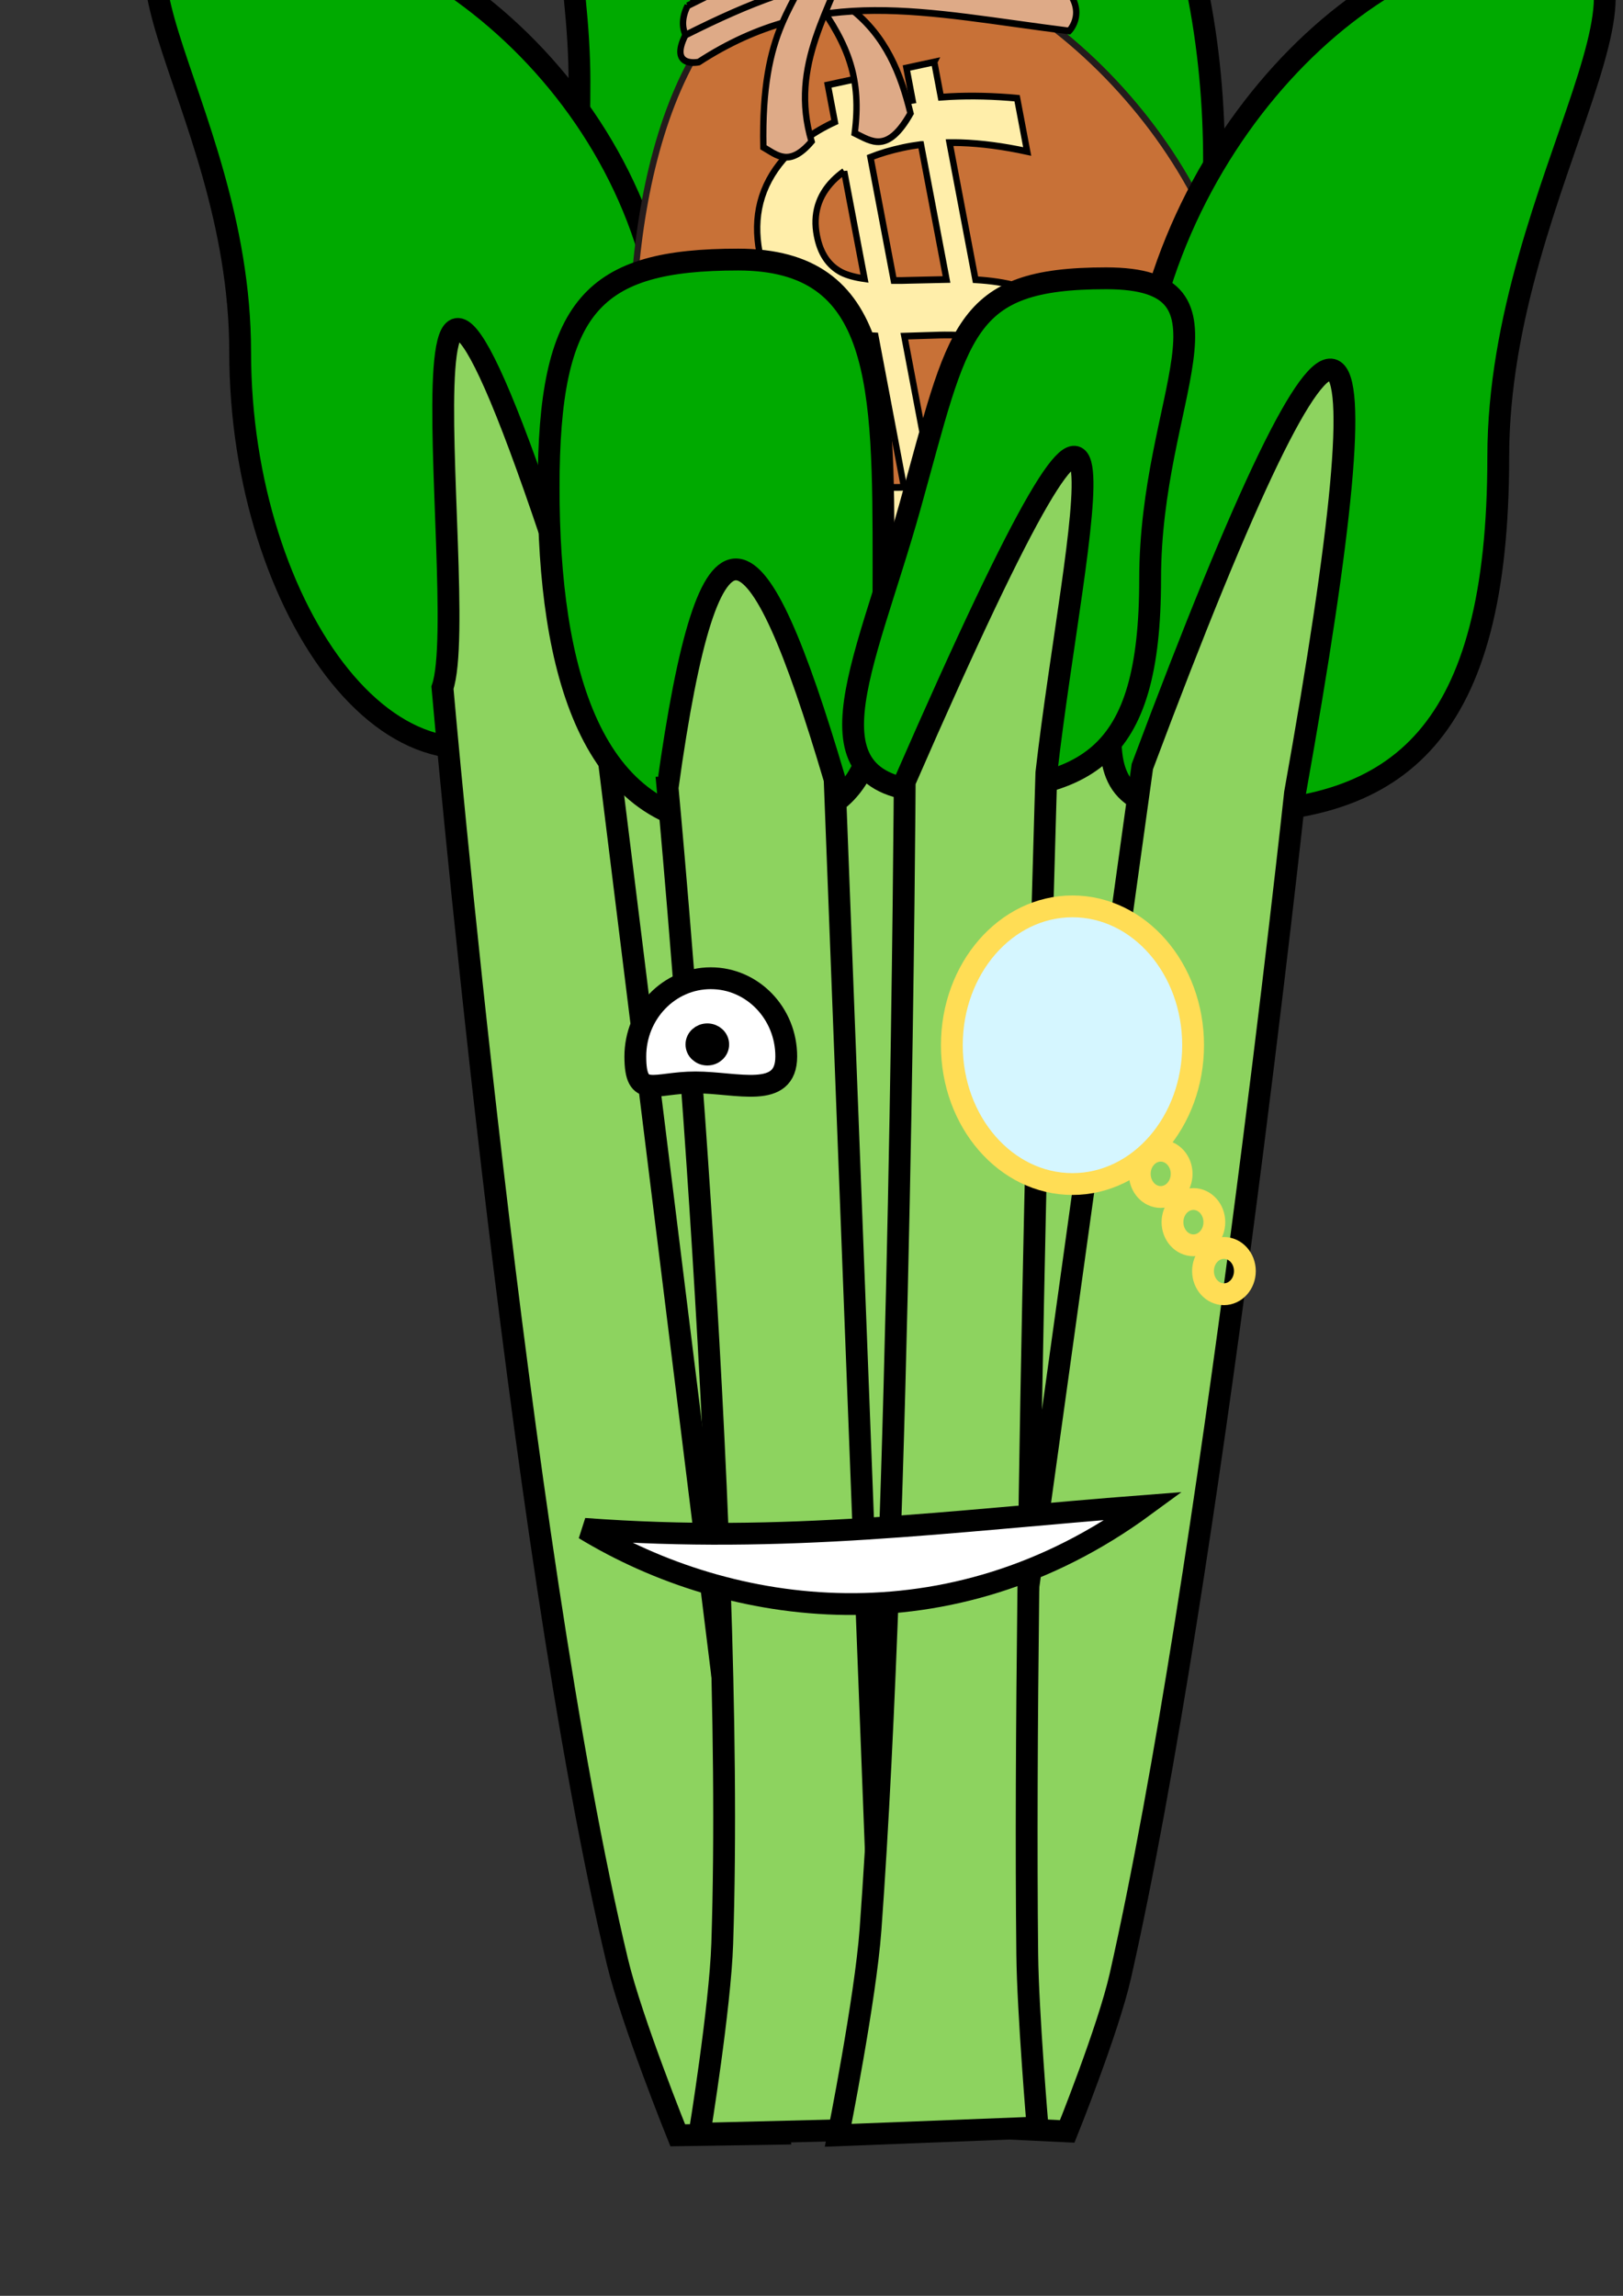 <?xml version="1.0" encoding="UTF-8" standalone="no"?>
<!-- Created with Inkscape (http://www.inkscape.org/) -->

<svg
   xmlns:dc="http://purl.org/dc/elements/1.1/"
   xmlns:cc="http://creativecommons.org/ns#"
   xmlns:rdf="http://www.w3.org/1999/02/22-rdf-syntax-ns#"
   xmlns:svg="http://www.w3.org/2000/svg"
   xmlns="http://www.w3.org/2000/svg"
   xmlns:sodipodi="http://sodipodi.sourceforge.net/DTD/sodipodi-0.dtd"
   xmlns:inkscape="http://www.inkscape.org/namespaces/inkscape"
   width="210mm"
   height="297mm"
   viewBox="0 0 744.094 1052.362"
   id="svg4166"
   version="1.1"
   inkscape:version="0.91 r13725"
   sodipodi:docname="Celery.svg">
  <rect x="0" y="0" width="744.094" height="1052.362" fill="#333333" stroke="none"/>
  <defs
     id="defs4168" />
  <sodipodi:namedview
     id="base"
     pagecolor="#ffffff"
     bordercolor="#666666"
     borderopacity="1.0"
     inkscape:pageopacity="0.0"
     inkscape:pageshadow="2"
     inkscape:zoom="0.49497475"
     inkscape:cx="117.59558"
     inkscape:cy="591.98467"
     inkscape:document-units="px"
     inkscape:current-layer="layer1"
     showgrid="false"
     inkscape:window-width="1920"
     inkscape:window-height="1017"
     inkscape:window-x="-8"
     inkscape:window-y="-8"
     inkscape:window-maximized="1" />
  <g
     inkscape:label="Layer 1"
     inkscape:groupmode="layer"
     id="layer1">
    <path
       style="fill:#8dd35f;fill-rule:evenodd;stroke:#000000;stroke-width:1px;stroke-linecap:butt;stroke-linejoin:miter;stroke-opacity:1;fill-opacity:1"
       d="m 233.345,266.464 335.371,36.365 -73.741,482.853 -174.756,-8.081 z"
       id="path4868"
       inkscape:connector-curvature="0" />
    <path
       style="fill:#00aa00;fill-opacity:1;stroke:#000000;stroke-width:10;stroke-linejoin:bevel;stroke-miterlimit:4;stroke-dasharray:none;stroke-opacity:1"
       d="m 556.594,73.524 c 0,98.747 4.913,75.761 -151.018,75.761 -155.931,0 -139.906,-13.38 -139.906,-112.127 0,-98.747 -56.431,-208.091 99.5,-208.091 155.931,0 191.424,145.71 191.424,244.457 z"
       id="path4835"
       inkscape:connector-curvature="0"
       sodipodi:nodetypes="sssss" />
    <path
       style="fill:#00aa00;fill-opacity:1;stroke:#000000;stroke-width:10;stroke-linejoin:bevel;stroke-miterlimit:4;stroke-dasharray:none;stroke-opacity:1"
       d="m 306.076,173.529 c 0,118.831 -2.02,112.632 -52.528,153.543 -69.363,56.184 -143.442,-46.834 -143.442,-165.665 0,-118.831 -88.253,-201.02 1.01,-201.02 89.263,0 194.959,94.311 194.959,213.142 z"
       id="path4829"
       inkscape:connector-curvature="0"
       sodipodi:nodetypes="sssss" />
    <path
       style="fill:#c6e9af;fill-rule:evenodd;stroke:#000000;stroke-width:1px;stroke-linecap:butt;stroke-linejoin:miter;stroke-opacity:1"
       d="m 288.571,918.791 c 28.752,16.35 45.693,9.936 62.5,6.071 l 5.714,53.571 -46.071,1.071 z"
       id="path4722"
       inkscape:connector-curvature="0"
       sodipodi:nodetypes="ccccc" />
    <path
       style="fill:#c6e9af;fill-rule:evenodd;stroke:#000000;stroke-width:1px;stroke-linecap:butt;stroke-linejoin:miter;stroke-opacity:1"
       d="m 329.286,913.076 c 30.913,6.541 57.776,1.549 83.929,-12.857 l 0,75.714 -92.143,2.143 z"
       id="path4724"
       inkscape:connector-curvature="0"
       sodipodi:nodetypes="ccccc" />
    <path
       style="fill:#c6e9af;fill-rule:evenodd;stroke:#000000;stroke-width:1px;stroke-linecap:butt;stroke-linejoin:miter;stroke-opacity:1"
       d="m 461.786,914.148 c 14.12,5.221 27.043,18.721 45.714,13.929 l -18.571,48.929 -29.286,-1.786 z"
       id="path4728"
       inkscape:connector-curvature="0"
       sodipodi:nodetypes="ccccc" />
    <path
       style="fill:#c6e9af;fill-rule:evenodd;stroke:#000000;stroke-width:1px;stroke-linecap:butt;stroke-linejoin:miter;stroke-opacity:1"
       d="m 394.643,917.719 c 25.564,1.772 45.807,11.236 77.5,2.5 l 3.929,53.929 -93.214,4.286 z"
       id="path4726"
       inkscape:connector-curvature="0"
       sodipodi:nodetypes="ccccc" />
    <path
       style="fill:#c87137;fill-rule:evenodd;stroke:#000000;stroke-width:1px;stroke-linecap:butt;stroke-linejoin:miter;stroke-opacity:1"
       d="m 309.643,976.648 c 59.947,-1.071 120.176,-2.143 181.071,-3.214 l -2.857,6.071 c -57.055,0.782 -116.281,0.635 -177.143,1.429 z"
       id="path4730"
       inkscape:connector-curvature="0"
       sodipodi:nodetypes="ccccc" />
    <g
       id="g4819"
       transform="matrix(0.846,0,0,0.903,116.146,17.218)"
       style="stroke-width:3.433;stroke-miterlimit:4;stroke-dasharray:none">
      <path
         sodipodi:nodetypes="sssss"
         inkscape:connector-curvature="0"
         id="path4732"
         d="m 533.302,158.134 c 0,90.755 -73.727,128.733 -167.873,128.733 -94.145,0 -160.095,-39.164 -160.095,-129.919 0,-90.755 29.653,-201.108 123.798,-201.108 94.145,0 204.169,111.539 204.169,202.294 z"
         style="fill:#c87137;fill-opacity:1;stroke:#241c1c;stroke-width:3.433;stroke-linejoin:bevel;stroke-miterlimit:4;stroke-dasharray:none;stroke-opacity:1" />
      <path
         sodipodi:nodetypes="ccccccc"
         inkscape:connector-curvature="0"
         id="path4735"
         d="M 250.404,-3.341 182.001,-95.179 c 33.21,-20.971 26.666,-66.241 121.853,-62.883 46.204,-27.182 106.792,-70.022 152.965,22.543 L 422.199,-14.451 c -40.703,-11.674 -72.224,-26.493 -92.353,-10.246 -18.929,-4.791 -28.213,5.617 -79.441,21.357 z"
         style="fill:#784421;fill-rule:evenodd;stroke:#000000;stroke-width:3.433;stroke-linecap:butt;stroke-linejoin:miter;stroke-miterlimit:4;stroke-dasharray:none;stroke-opacity:1" />
      <path
         sodipodi:nodetypes="cc"
         inkscape:connector-curvature="0"
         id="path4737"
         d="m 302.558,-159.248 25.454,132.525"
         style="fill:none;fill-rule:evenodd;stroke:#000000;stroke-width:3.433;stroke-linecap:butt;stroke-linejoin:miter;stroke-opacity:1;stroke-miterlimit:4;stroke-dasharray:none" />
      <path
         sodipodi:nodetypes="ccccc"
         inkscape:connector-curvature="0"
         id="path4739"
         d="m 235.334,-16.129 c 72.71,-34.254 100.371,-40.672 200.43,-30.824 14.735,13.531 -3.458,31.628 -3.458,31.628 -78.538,-10.307 -123.931,-29.438 -187.898,22.925 0,0 -17.998,-6.851 -9.074,-23.73 z"
         style="fill:#deaa87;fill-rule:evenodd;stroke:#000000;stroke-width:3.433;stroke-linecap:butt;stroke-linejoin:miter;stroke-miterlimit:4;stroke-dasharray:none;stroke-opacity:1" />
      <path
         id="text4780"
         d="m 369.008,12.402 -15.066,3.045 3.312,16.381 c -4.516,0.618 -8.972,1.364 -13.363,2.252 -4.968,1.005 -9.68,2.174 -14.15,3.494 l -3.348,-16.557 -15.066,3.047 3.795,18.771 c -11.447,4.967 -20.752,11.293 -27.891,18.992 -12.29,13.345 -16.604,29.078 -12.939,47.199 3.165,15.65 10.868,26.81 23.107,33.48 9.561,5.211 22.801,8.188 39.688,8.953 l 15.533,76.818 c -4.691,0.166 -9.456,0.111 -14.297,-0.164 -12.872,-0.732 -26.317,-2.967 -40.336,-6.705 l 5.773,28.555 c 14.13,1.62 27.582,2.282 40.354,1.986 4.503,-0.111 8.881,-0.346 13.152,-0.689 l 4.055,20.053 15.068,-3.047 -3.805,-18.816 c 2.479,-0.393 4.923,-0.822 7.312,-1.305 7.187,-1.453 13.876,-3.135 20.078,-5.039 l 3.961,19.59 15.066,-3.047 -4.416,-21.844 c 11.861,-5.044 21.338,-11.179 28.396,-18.422 13.052,-13.309 17.571,-29.894 13.555,-49.754 -3.368,-16.657 -11.645,-28.796 -24.832,-36.418 -10.127,-5.978 -23.586,-9.395 -40.348,-10.275 L 377.285,53.336 c 2.012,-0.018 4.038,-0.009 6.092,0.053 11.066,0.335 23.065,1.815 35.996,4.439 L 413.904,30.783 c -12.513,-1.09 -24.591,-1.363 -36.234,-0.818 -1.693,0.079 -3.374,0.183 -5.051,0.297 l -3.611,-17.859 z m -7.207,41.914 13.85,68.494 -19.561,0.4 c -3.194,0.115 -6.155,0.142 -9.006,0.129 L 334.43,60.76 c 5.214,-1.94 11.072,-3.57 17.586,-4.887 3.195,-0.646 6.461,-1.156 9.785,-1.557 z m -41.613,13.572 11.025,54.529 c -5.189,-0.694 -9.353,-1.768 -12.49,-3.227 -7.056,-3.432 -11.5,-9.678 -13.332,-18.738 -2.184,-10.8 0.742,-20.062 8.777,-27.783 1.786,-1.699 3.802,-3.288 6.02,-4.781 z m 54.766,83.086 c 2.222,-0.013 4.353,0.023 6.412,0.1 l 13.918,68.828 c -5.83,2.305 -12.468,4.218 -19.939,5.729 -2.417,0.489 -4.861,0.896 -7.322,1.254 l -15.23,-75.312 19.111,-0.551 c 1.033,-0.024 2.051,-0.041 3.051,-0.047 z m 22.467,1.939 c 4.442,0.957 8.25,2.263 11.406,3.93 8.192,4.25 13.304,11.409 15.34,21.477 2.332,11.532 -0.741,21.393 -9.221,29.586 -1.65,1.594 -3.485,3.098 -5.492,4.52 l -12.033,-59.512 z"
         style="font-style:normal;font-weight:normal;font-size:305.176px;line-height:125%;font-family:sans-serif;letter-spacing:0px;word-spacing:0px;fill:#ffeeaa;fill-opacity:1;stroke:#000000;stroke-width:3.433;stroke-linecap:butt;stroke-linejoin:miter;stroke-opacity:1;stroke-miterlimit:4;stroke-dasharray:none"
         inkscape:connector-curvature="0" />
      <path
         sodipodi:nodetypes="ccccc"
         inkscape:connector-curvature="0"
         id="path4760"
         d="m 324.061,-14.374 c 18.615,13.664 26.811,32.529 32.082,52.855 -12.566,20.779 -21.222,14.121 -30.249,10.068 3.756,-27.182 -3.174,-44.562 -20.624,-67.117 z"
         style="fill:#deaa87;fill-rule:evenodd;stroke:#000000;stroke-width:3.433;stroke-linecap:butt;stroke-linejoin:miter;stroke-miterlimit:4;stroke-dasharray:none;stroke-opacity:1" />
      <path
         style="fill:#deaa87;fill-rule:evenodd;stroke:#000000;stroke-width:3.433;stroke-linecap:butt;stroke-linejoin:miter;stroke-miterlimit:4;stroke-dasharray:none;stroke-opacity:1"
         d="M 234.124,-1.217 C 306.834,-35.472 338.161,-36.856 438.22,-27.007 452.955,-13.476 442.096,-3.35 442.096,-3.35 363.645,-12.539 306.329,-27.136 241.365,12.445 c 0,0 -16.165,3.217 -7.241,-13.662 z"
         id="path4756"
         inkscape:connector-curvature="0"
         sodipodi:nodetypes="ccccc" />
      <path
         sodipodi:nodetypes="ccccc"
         inkscape:connector-curvature="0"
         id="path4758"
         d="m 324.519,-47.094 c -3.693,-8.999 -9.751,-5.683 -18.333,2.097 -12.056,29.93 -31.098,39.148 -29.791,100.676 7.359,3.961 14.066,10.308 26.124,-2.936 -12.482,-39.324 11.191,-67.618 21.999,-99.837 z"
         style="fill:#deaa87;fill-rule:evenodd;stroke:#000000;stroke-width:3.433;stroke-linecap:butt;stroke-linejoin:miter;stroke-miterlimit:4;stroke-dasharray:none;stroke-opacity:1" />
    </g>
    <path
       style="fill:#00aa00;fill-opacity:1;stroke:#000000;stroke-width:10;stroke-linejoin:bevel;stroke-miterlimit:4;stroke-dasharray:none;stroke-opacity:1"
       d="m 686.904,209.39 c 0,126.92 -45.269,163.14 -127.279,163.14 -82.01,0 -39.396,-40.26 -39.396,-167.18 0,-126.92 100.828,-232.84 182.838,-232.84 82.01,0 -16.162,109.96 -16.162,236.881 z"
       id="path4831"
       inkscape:connector-curvature="0"
       sodipodi:nodetypes="sssss" />
    <path
       style="fill:#8dd35f;fill-rule:evenodd;stroke:#000000;stroke-width:10;stroke-linecap:butt;stroke-linejoin:miter;stroke-miterlimit:4;stroke-dasharray:none;stroke-opacity:1"
       d="m 437.143,974.505 86.581,-623.123 c 96.478,-257.584 113.539,-231.101 70,12.143 0,0 -38.721,359.471 -80.084,542.235 -5.54,24.478 -24.354,71.245 -24.354,71.245 z m -126.429,4.286 c 0,0 -21.1,-52.268 -27.651,-79.573 -45.841,-191.071 -80.206,-583.998 -80.206,-583.998 14.128,-41.206 -35.8,-348.488 72.143,0 l 82.143,662.857 z"
       id="path4714"
       inkscape:connector-curvature="0"
       sodipodi:nodetypes="cccscccscccc" />
    <path
       style="fill:#00aa00;fill-opacity:1;stroke:#000000;stroke-width:10;stroke-linejoin:bevel;stroke-miterlimit:4;stroke-dasharray:none;stroke-opacity:1"
       d="m 405.071,259.898 c 0,83.963 -1.291,118.693 -67.68,118.693 -66.389,0 -85.863,-71.096 -85.863,-155.058 0,-83.963 20.484,-104.551 86.873,-104.551 66.389,0 66.67,56.954 66.67,140.916 z"
       id="path4833"
       inkscape:connector-curvature="0"
       sodipodi:nodetypes="sssss" />
    <path
       style="fill:#8dd35f;fill-rule:evenodd;stroke:#000000;stroke-width:10;stroke-linecap:butt;stroke-linejoin:miter;stroke-miterlimit:4;stroke-dasharray:none;stroke-opacity:1"
       d="m 306.061,361.074 c 19.349,-139.321 40.418,-126.183 76.593,-3.817 l 23.774,618.677 -85.714,2.143 c 0,0 9.448,-57.919 10.411,-87.165 6.444,-195.638 -25.065,-529.838 -25.065,-529.838 z"
       id="path4716"
       inkscape:connector-curvature="0"
       sodipodi:nodetypes="ccccsc" />
    <path
       style="fill:#00aa00;fill-opacity:1;stroke:#000000;stroke-width:10;stroke-linejoin:bevel;stroke-miterlimit:4;stroke-dasharray:none;stroke-opacity:1"
       d="m 527.3,265.453 c 0,83.963 -29.575,97.48 -95.964,97.48 -66.389,0 -35.355,-54.933 -14.142,-130.815 22.606,-80.862 23.514,-104.551 89.904,-104.551 66.389,0 20.203,53.923 20.203,137.886 z"
       id="path4833-1"
       inkscape:connector-curvature="0"
       sodipodi:nodetypes="sssss" />
    <path
       style="fill:#8dd35f;fill-rule:evenodd;stroke:#000000;stroke-width:10;stroke-linecap:butt;stroke-linejoin:miter;stroke-miterlimit:4;stroke-dasharray:none;stroke-opacity:1"
       d="m 414.785,358.309 c 116.926,-267.683 77.517,-114.504 64.941,-4.041 0,0 -10.85,349.823 -8.764,541.593 0.288,26.498 4.753,79.358 4.753,79.358 l -91.429,3.571 c 0,0 12.496,-62.555 14.817,-94.284 13.708,-187.366 15.682,-526.198 15.682,-526.198 z"
       id="path4718"
       inkscape:connector-curvature="0"
       sodipodi:nodetypes="ccsccsc" />
    <path
       style="fill:#ffffff;fill-rule:evenodd;stroke:#000000;stroke-width:10;stroke-linecap:butt;stroke-linejoin:miter;stroke-miterlimit:4;stroke-dasharray:none;stroke-opacity:1"
       d="m 267.95,700.806 c 66.749,40.531 167.468,54.877 256.615,-10.505 -89.881,6.915 -163.908,17.403 -256.615,10.505 z"
       id="path4872"
       inkscape:connector-curvature="0"
       sodipodi:nodetypes="ccc" />
    <g
       id="g4931"
       transform="translate(15,14.253)">
      <path
         sodipodi:nodetypes="sssss"
         inkscape:connector-curvature="0"
         id="path4874"
         d="m 345.472,470.009 c 0,19.805 -22.51,11.892 -41.618,11.892 -19.108,0 -27.577,7.914 -27.577,-11.892 0,-19.805 15.49,-35.86 34.598,-35.86 19.108,0 34.598,16.055 34.598,35.86 z"
         style="fill:#ffffff;fill-opacity:1;stroke:#000000;stroke-width:10;stroke-linejoin:bevel;stroke-miterlimit:4;stroke-dasharray:none;stroke-opacity:1" />
      <ellipse
         ry="4.643"
         rx="5"
         cy="464.505"
         cx="309.286"
         id="path4892-6"
         style="fill:#ffffff;fill-opacity:1;stroke:#000000;stroke-width:10;stroke-linejoin:bevel;stroke-miterlimit:4;stroke-dasharray:none;stroke-opacity:1" />
    </g>
    <g
       id="g4927"
       transform="translate(15,19.286)">
      <path
         sodipodi:nodetypes="sssss"
         inkscape:connector-curvature="0"
         id="path4874-1"
         d="m 434.688,464.977 c 0,19.805 22.51,11.892 41.618,11.892 19.108,0 27.577,7.914 27.577,-11.892 0,-19.805 -15.49,-35.86 -34.598,-35.86 -19.108,0 -34.598,16.055 -34.598,35.86 z"
         style="fill:#ffffff;fill-opacity:1;stroke:#000000;stroke-width:10;stroke-linejoin:bevel;stroke-miterlimit:4;stroke-dasharray:none;stroke-opacity:1" />
      <ellipse
         transform="scale(-1,1)"
         ry="4.643"
         rx="5"
         cy="459.473"
         cx="-470.874"
         id="path4892-6-1"
         style="fill:#ffffff;fill-opacity:1;stroke:#000000;stroke-width:10;stroke-linejoin:bevel;stroke-miterlimit:4;stroke-dasharray:none;stroke-opacity:1" />
    </g>
    <ellipse
       style="fill:#d5f6ff;fill-opacity:1;stroke:#ffdd55;stroke-width:10;stroke-linejoin:bevel;stroke-miterlimit:4;stroke-dasharray:none;stroke-opacity:1"
       id="path4937"
       cx="491.692"
       cy="479.101"
       rx="55.306"
       ry="63.64" />
    <ellipse
       style="fill:none;fill-opacity:1;stroke:#ffdd55;stroke-width:10;stroke-linejoin:bevel;stroke-miterlimit:4;stroke-dasharray:none;stroke-opacity:1"
       id="path4943"
       cx="561.14"
       cy="582.641"
       rx="9.596"
       ry="10.607" />
    <ellipse
       style="fill:none;fill-opacity:1;stroke:#ffdd55;stroke-width:10;stroke-linejoin:bevel;stroke-miterlimit:4;stroke-dasharray:none;stroke-opacity:1"
       id="path4943-5"
       cx="547.143"
       cy="560.219"
       rx="9.596"
       ry="10.607" />
    <ellipse
       style="fill:none;fill-opacity:1;stroke:#ffdd55;stroke-width:10;stroke-linejoin:bevel;stroke-miterlimit:4;stroke-dasharray:none;stroke-opacity:1"
       id="path4943-7"
       cx="532.143"
       cy="538.076"
       rx="9.596"
       ry="10.607" />
  </g>
</svg>
